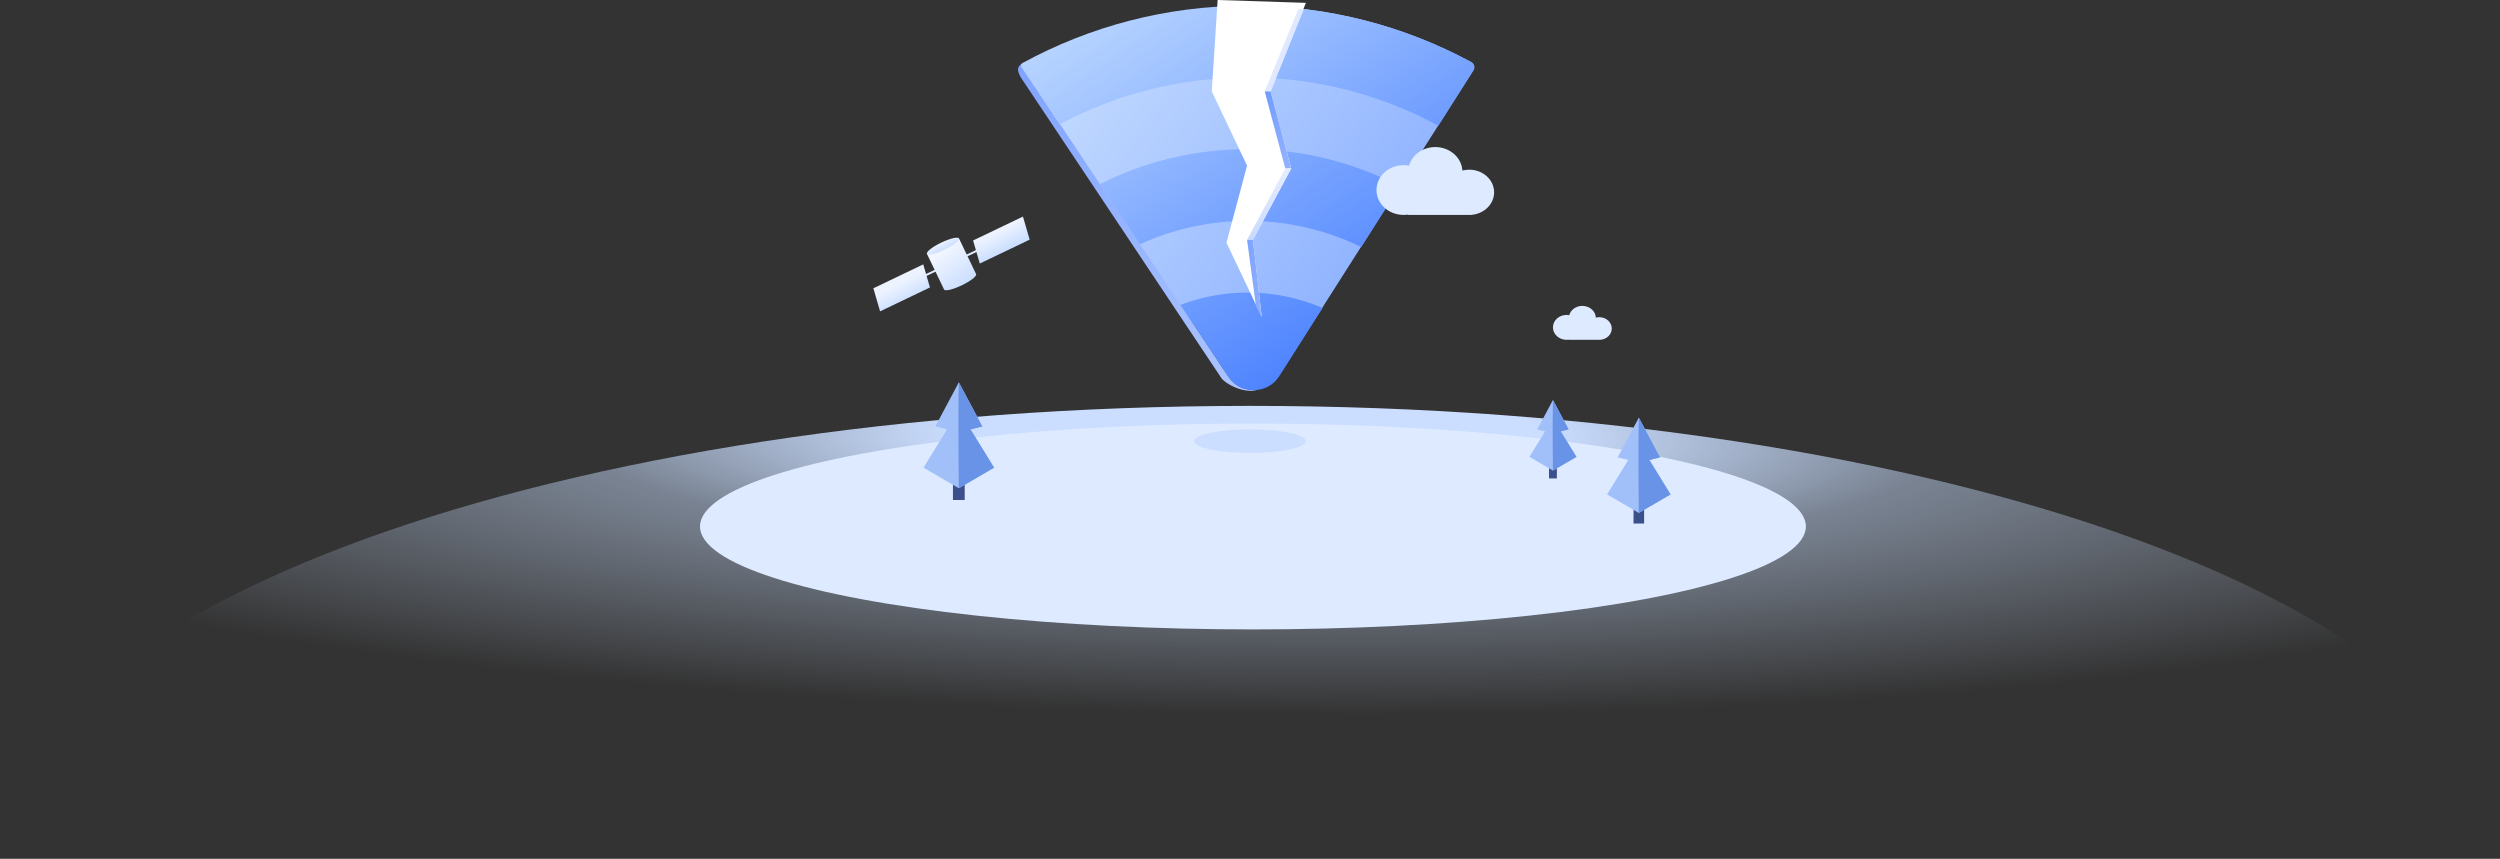 <svg width="425" height="146" viewBox="0 0 425 146" fill="none" xmlns="http://www.w3.org/2000/svg">
<rect x="0" y="0" width="425" height="146" fill="#333333" stroke="none"/>
<path d="M425 146H0C0 103.474 95.139 69 212.5 69C329.861 69 425 103.474 425 146Z" fill="url(#paint0_radial_33222_339696)"/>
<ellipse cx="213" cy="89.5" rx="94" ry="17.5" fill="#DEEAFF"/>
<ellipse rx="9.5" ry="2" transform="matrix(1 0 0 -1 212.5 75)" fill="#CBDEFF"/>
<rect x="162" y="80" width="2" height="5" fill="#3B4F8C"/>
<path d="M159 72.5L163 65L167 72.5L165 73L169 79.5L163 83L157 79.5L161 73L159 72.5Z" fill="#A1C0F9"/>
<path d="M163 83C163 83 162.834 71.167 163 65L167 72.5L165 73L169 79.5L163 83Z" fill="#6993E7"/>
<rect x="277.701" y="84.5" width="1.8" height="4.5" fill="#3B4F8C"/>
<path d="M275.001 77.75L278.601 71L282.201 77.75L280.401 78.2L284.001 84.05L278.601 87.2L273.201 84.05L276.801 78.2L275.001 77.75Z" fill="#A1C0F9"/>
<path d="M278.6 87.2C278.6 87.2 278.45 76.55 278.6 71L282.2 77.75L280.4 78.2L284 84.05L278.6 87.2Z" fill="#6993E7"/>
<rect x="263.333" y="78" width="1.333" height="3.333" fill="#3B4F8C"/>
<path d="M261.333 73L264 68L266.667 73L265.333 73.333L268 77.667L264 80L260 77.667L262.667 73.333L261.333 73Z" fill="#A1C0F9"/>
<path d="M264 80C264 80 263.889 72.111 264 68L266.667 73L265.333 73.333L268 77.667L264 80Z" fill="#6993E7"/>
<path fill-rule="evenodd" clip-rule="evenodd" d="M174.5 12.175L208.639 63.753C209.5 65.042 210.767 66.283 213.142 66.283H213.691C211.5 66.984 208.097 65.206 207.5 64.071L173.5 13.105C172.957 12.051 172.724 11.298 174 10.678L174.5 12.175Z" fill="url(#paint1_linear_33222_339696)"/>
<path fill-rule="evenodd" clip-rule="evenodd" d="M250.108 10.556C250.614 10.83 250.777 11.475 250.468 11.961L218.766 61.781C217.694 63.465 215.692 64.366 213.675 64.073L202 53.878L176.5 15.532C188.073 9.047 197.932 0.971 212.11 0.971C225.85 0.971 238.788 4.44 250.108 10.556Z" fill="url(#paint2_linear_33222_339696)"/>
<path fill-rule="evenodd" clip-rule="evenodd" d="M250.483 11.968C250.792 11.483 250.629 10.838 250.123 10.564C238.8 4.443 225.857 0.971 212.111 0.971C198.254 0.971 185.214 4.499 173.826 10.713C173.569 10.853 173.489 11.183 173.652 11.426L180.143 21.136C189.686 16.047 200.565 13.165 212.111 13.165C223.832 13.165 234.866 16.135 244.513 21.37L250.483 11.968ZM237.971 31.671C230.224 27.633 221.431 25.352 212.109 25.352C203.066 25.352 194.521 27.498 186.946 31.313L193.778 41.534C199.365 38.97 205.572 37.543 212.109 37.543C219.029 37.543 225.579 39.143 231.415 41.995L237.971 31.671ZM224.831 52.363C220.928 50.67 216.627 49.733 212.109 49.733C208.08 49.733 204.224 50.478 200.668 51.84L208.845 64.072C210.882 67.119 215.493 67.067 217.457 63.975L224.831 52.363Z" fill="url(#paint3_linear_33222_339696)"/>
<path d="M216 15.533L222 0.485L207 0L206 15.533L212 28.153L208.5 41.258L214.5 53.878L213 40.773L219.5 28.638L216 15.533Z" fill="white"/>
<path d="M220.703 1.553H221.652L216 15.532H215L220.703 1.553Z" fill="url(#paint4_linear_33222_339696)"/>
<path d="M218.5 28.638L215 15.533H216L219.5 28.638H218.5Z" fill="url(#paint5_linear_33222_339696)"/>
<path d="M213 40.773L219.5 28.638H218.5L212 40.773H213Z" fill="url(#paint6_linear_33222_339696)"/>
<path d="M214.5 53.878L213 40.773H212L213.5 51.937L214.5 53.878Z" fill="url(#paint7_linear_33222_339696)"/>
<path fill-rule="evenodd" clip-rule="evenodd" d="M165.427 40.88L173.902 36.816L175.039 40.739L166.563 44.803L165.995 42.843L157.52 46.906L158.089 48.867L149.613 52.931L148.476 49.008L156.952 44.944L157.426 46.579L165.9 42.516L165.427 40.88Z" fill="url(#paint8_linear_33222_339696)"/>
<path fill-rule="evenodd" clip-rule="evenodd" d="M163.032 40.541L157.583 43.154L160.509 49.254C160.509 49.254 160.513 49.254 160.521 49.254C160.783 49.505 162.044 49.198 163.45 48.531C163.467 48.523 163.484 48.515 163.501 48.507C163.518 48.499 163.534 48.491 163.551 48.483C164.953 47.803 165.983 47.012 165.95 46.65C165.955 46.645 165.957 46.642 165.957 46.642L165.94 46.605C165.938 46.601 165.937 46.598 165.935 46.595C165.934 46.592 165.932 46.589 165.93 46.586L163.032 40.541Z" fill="url(#paint9_linear_33222_339696)"/>
<ellipse cx="160.306" cy="41.846" rx="3.021" ry="0.671" transform="rotate(-25.617 160.306 41.846)" fill="url(#paint10_linear_33222_339696)"/>
<path fill-rule="evenodd" clip-rule="evenodd" d="M250.154 36.523C252.31 36.346 254 34.699 254 32.692C254 30.568 252.106 28.846 249.769 28.846C249.367 28.846 248.977 28.897 248.608 28.993C248.474 26.767 246.462 25 244 25C241.854 25 240.051 26.342 239.534 28.161C239.237 28.106 238.93 28.077 238.615 28.077C236.066 28.077 234 29.971 234 32.308C234 34.644 236.066 36.538 238.615 36.538C238.877 36.538 239.134 36.518 239.385 36.48V36.538H249.769H250.154V36.523Z" fill="#DEEAFF"/>
<path fill-rule="evenodd" clip-rule="evenodd" d="M272.077 57.761C273.155 57.673 274 56.849 274 55.846C274 54.784 273.053 53.923 271.885 53.923C271.684 53.923 271.489 53.949 271.304 53.996C271.237 52.883 270.231 52 269 52C267.927 52 267.025 52.671 266.767 53.58C266.618 53.553 266.465 53.539 266.308 53.539C265.033 53.539 264 54.486 264 55.654C264 56.822 265.033 57.769 266.308 57.769C266.439 57.769 266.567 57.759 266.692 57.74V57.769H271.872C271.876 57.769 271.88 57.769 271.885 57.769C271.889 57.769 271.894 57.769 271.898 57.769H272.077V57.761Z" fill="#DEEAFF"/>
<defs>
<radialGradient id="paint0_radial_33222_339696" cx="0" cy="0" r="1" gradientUnits="userSpaceOnUse" gradientTransform="translate(213.278 73.915) rotate(90.619) scale(72.089 397.857)">
<stop offset="0.125" stop-color="#CBDEFF"/>
<stop offset="0.293" stop-color="#C9DEFF" stop-opacity="0.47"/>
<stop offset="0.659" stop-color="#CFE2FF" stop-opacity="0"/>
</radialGradient>
<linearGradient id="paint1_linear_33222_339696" x1="201.5" y1="82" x2="195.239" y2="9.808" gradientUnits="userSpaceOnUse">
<stop stop-color="#B6CCFF"/>
<stop offset="1" stop-color="#81A4FF"/>
</linearGradient>
<linearGradient id="paint2_linear_33222_339696" x1="174.5" y1="14" x2="252.5" y2="73.5" gradientUnits="userSpaceOnUse">
<stop stop-color="#C6DDFF"/>
<stop offset="0.902" stop-color="#7CA4FF"/>
</linearGradient>
<linearGradient id="paint3_linear_33222_339696" x1="196" y1="-8" x2="240" y2="57.5" gradientUnits="userSpaceOnUse">
<stop offset="0.041" stop-color="#B7D4FF"/>
<stop offset="0.937" stop-color="#4C82FF"/>
</linearGradient>
<linearGradient id="paint4_linear_33222_339696" x1="235.5" y1="17" x2="213.864" y2="8.303" gradientUnits="userSpaceOnUse">
<stop stop-color="#A7C2FF"/>
<stop offset="1" stop-color="#ECF1FF"/>
</linearGradient>
<linearGradient id="paint5_linear_33222_339696" x1="213.5" y1="16.018" x2="227.267" y2="23.884" gradientUnits="userSpaceOnUse">
<stop stop-color="#6D9AFF"/>
<stop offset="1" stop-color="#A4BDFF"/>
</linearGradient>
<linearGradient id="paint6_linear_33222_339696" x1="219" y1="46.597" x2="210.563" y2="31.889" gradientUnits="userSpaceOnUse">
<stop stop-color="#A7C2FF"/>
<stop offset="1" stop-color="#ECF1FF"/>
</linearGradient>
<linearGradient id="paint7_linear_33222_339696" x1="211.091" y1="39.962" x2="222.077" y2="41.23" gradientUnits="userSpaceOnUse">
<stop stop-color="#779FFF"/>
<stop offset="1" stop-color="#B1C7FF"/>
</linearGradient>
<linearGradient id="paint8_linear_33222_339696" x1="150.487" y1="45.437" x2="154.392" y2="52.9" gradientUnits="userSpaceOnUse">
<stop offset="0.422" stop-color="#ECF3FF"/>
<stop offset="0.812" stop-color="#CCDFFF"/>
</linearGradient>
<linearGradient id="paint9_linear_33222_339696" x1="161.436" y1="37.211" x2="168.945" y2="47.226" gradientUnits="userSpaceOnUse">
<stop offset="0.297" stop-color="#F1F6FF"/>
<stop offset="0.826" stop-color="#CCDFFF"/>
</linearGradient>
<linearGradient id="paint10_linear_33222_339696" x1="163.328" y1="40.503" x2="163.411" y2="42.821" gradientUnits="userSpaceOnUse">
<stop offset="0.076" stop-color="#F1F6FF"/>
<stop offset="0.826" stop-color="#CCDFFF"/>
</linearGradient>
</defs>
</svg>
